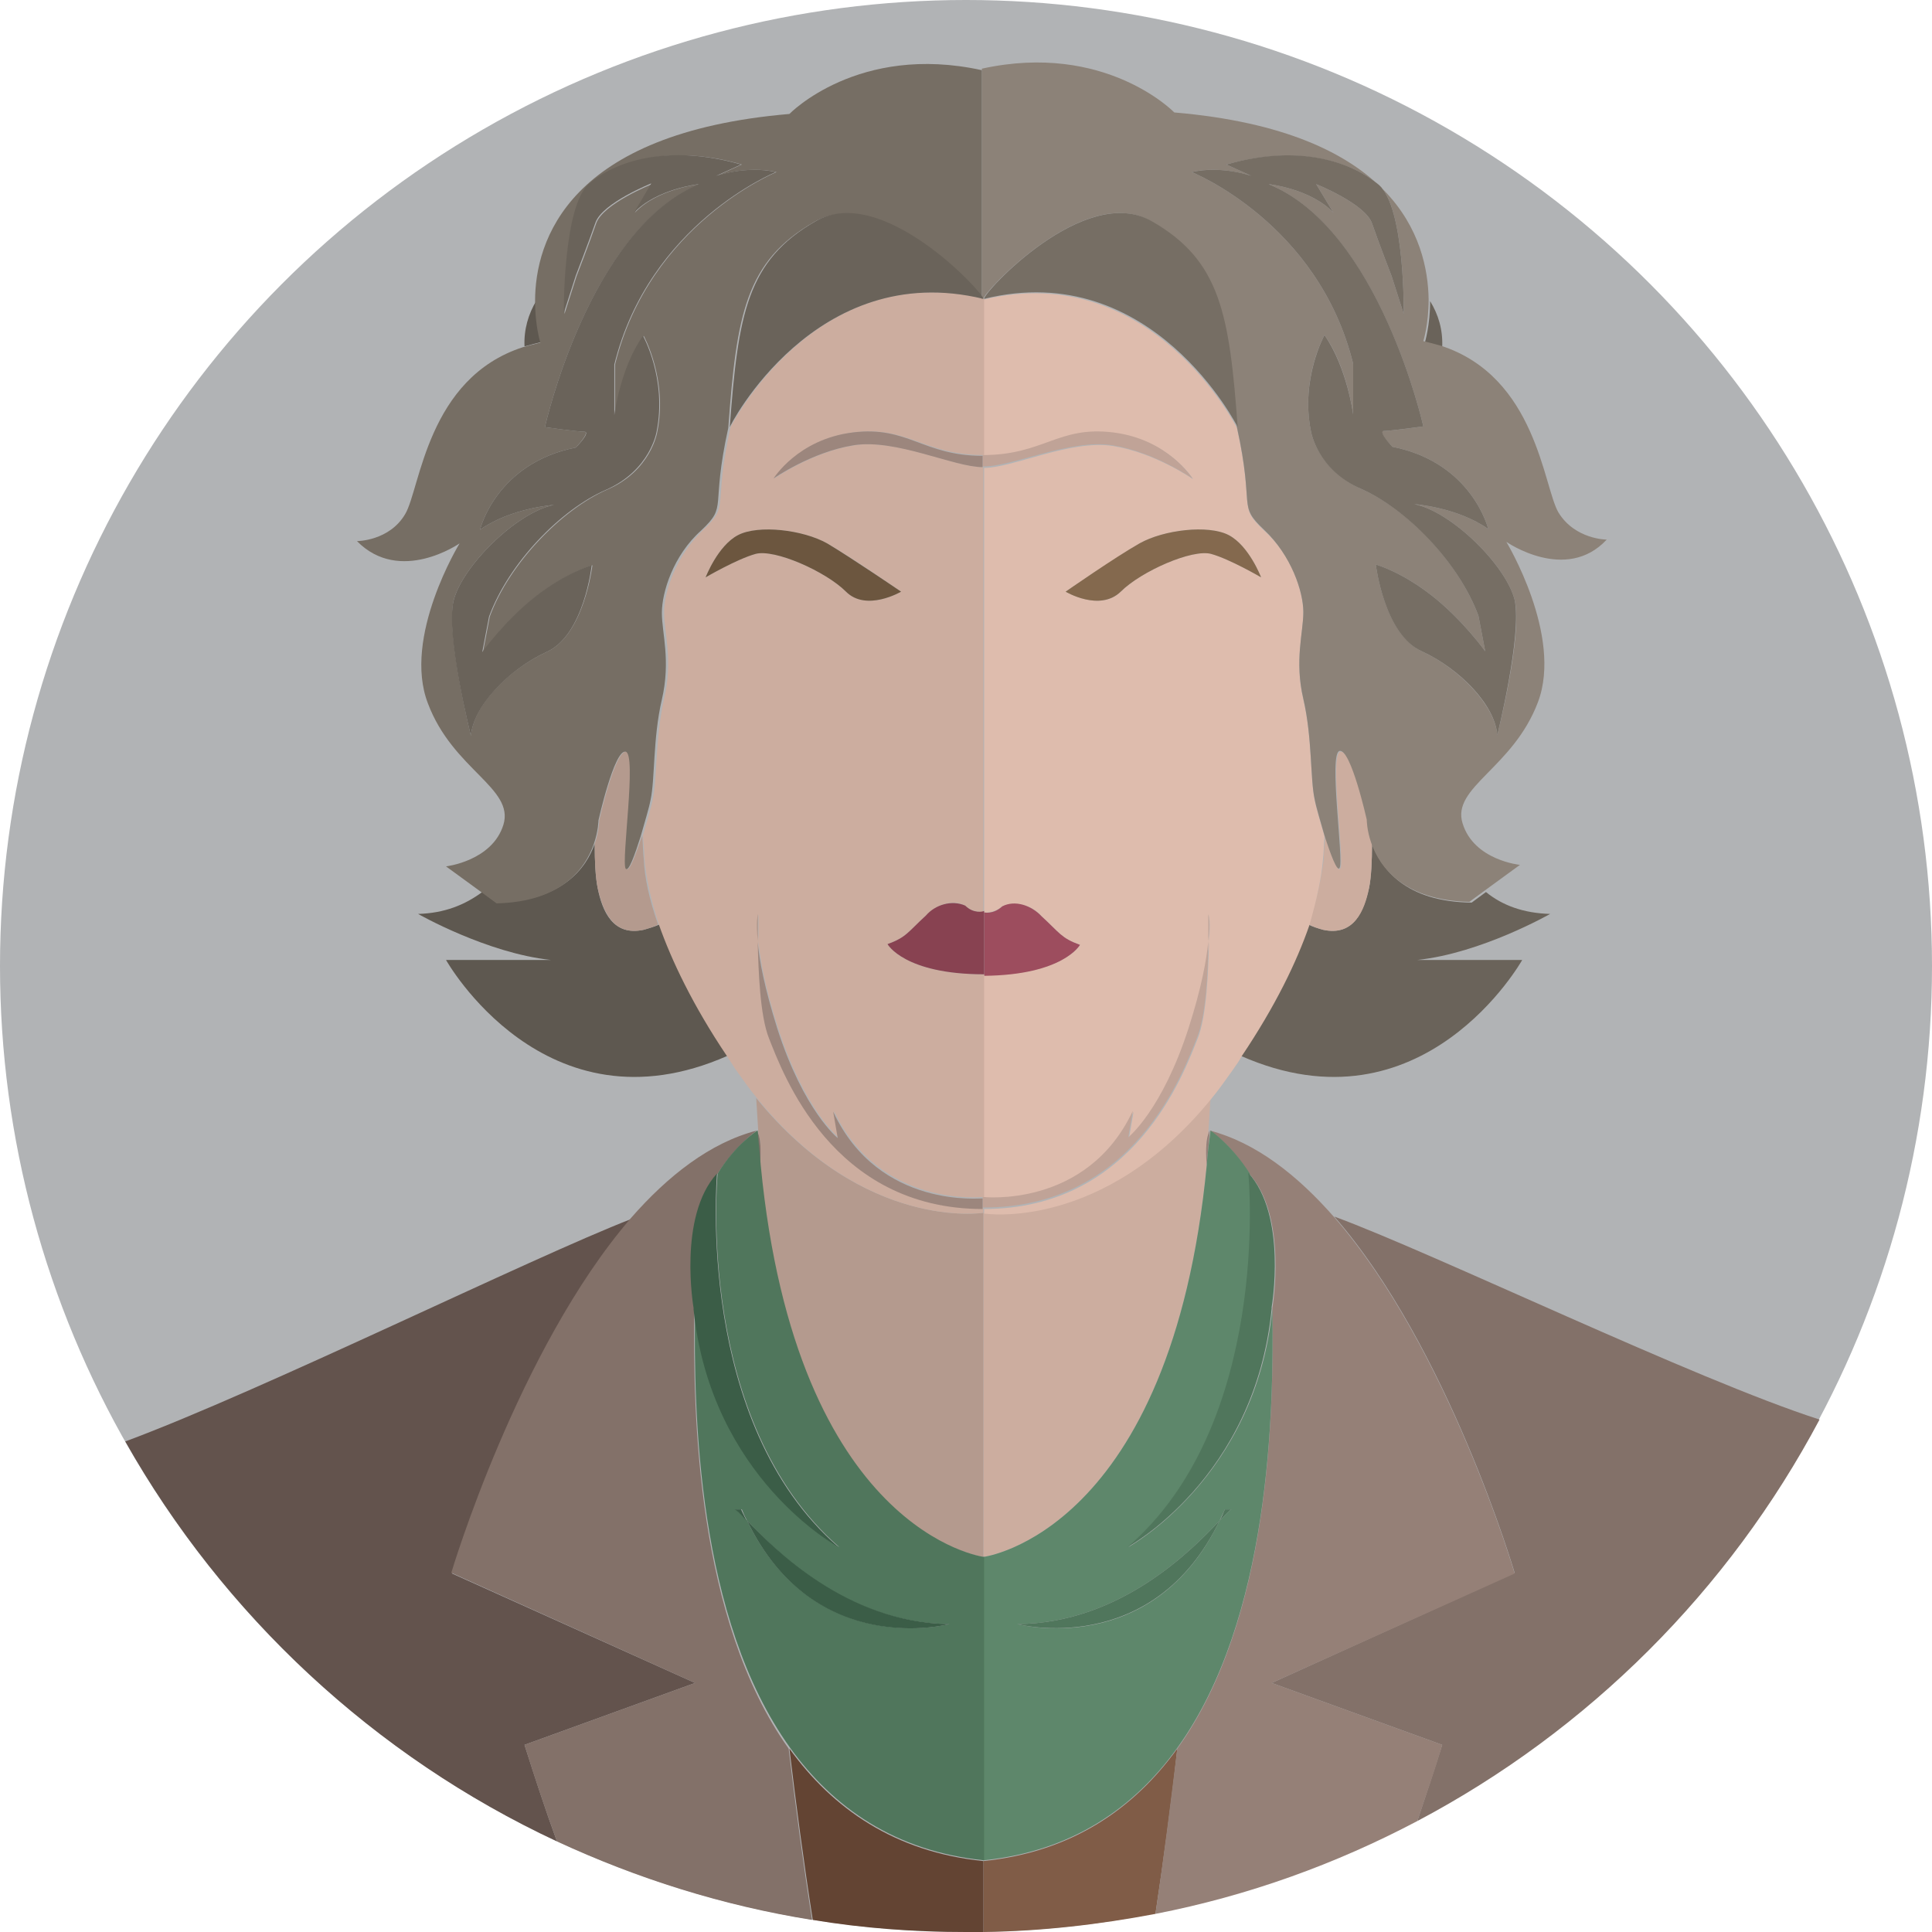 <svg xmlns="http://www.w3.org/2000/svg" width="256" height="256"><circle fill="#B1B3B5" cx="128" cy="128" r="128"/><path fill="#6A635A" d="M188.8 45.4c.8.2 1.6.4 2.3.6.1-2.3-.5-4.3-1.6-6.1 0 3.2-.7 5.5-.7 5.5zm-7 66.4c0 2.3-.1 4.4-.4 5.9-.7 3-2 6.4-6.1 5.5-.7-.2-1.4-.4-1.9-.7-1.7 4.8-4.5 10.7-9 17.4 24.2 10.7 37.3-12.7 37.3-12.7h-13.9c8.5-.9 17.6-6.1 17.6-6.1-3.5-.1-6.3-1.1-8.5-2.9l-1.9 1.4c-8.9-.1-12-4.6-13.2-7.8z"/><path fill="#5E5850" d="M130.3 39.6v60.6-77.3 8.9zm-45 83.6c-4.1.9-5.5-2.5-6.1-5.5-.3-1.4-.4-3.6-.4-5.9-1.1 3.2-4.3 7.6-13 7.8l-1.9-1.4c-2.3 1.7-5 2.8-8.5 2.9 0 0 9.1 5.2 17.6 6.1H59.1s13.1 23.4 37.3 12.7c-4.5-6.7-7.3-12.5-9-17.4-.7.3-1.4.5-2.1.7zM71.1 39.8c-1.1 1.8-1.7 3.9-1.6 6.1.7-.2 1.5-.4 2.3-.6 0 .1-.7-2.2-.7-5.5z"/><path fill="#CCAD9F" d="M130.3 160.7v45.6c.1 0 24.9-3.2 29.6-51.9-.2-2.3 0-3.6.2-4.1l.3-4.8c-14.4 17.7-30.1 15.2-30.1 15.2z"/><path fill="#837169" d="M176.8 161.2c15.1 17.3 23.9 47.2 23.9 47.2L168.5 223l22.6 8.2c-1.1 3.5-2.2 6.8-3.3 10.1 22.7-12 41.3-30.6 53.3-53.2-16.5-5.3-51.2-22.1-64.3-26.9z"/><path fill="#805C47" d="M130.3 246.6v9.4c7.8-.1 15.4-1 22.8-2.4 1.1-7.3 2.1-14.7 2.9-21.9-5.7 7.9-13.9 13.7-25.7 14.9z"/><path fill="#CCAD9F" d="M173.4 122.5c.6.3 1.2.5 1.9.7 4.1.9 5.5-2.5 6.1-5.5.3-1.4.4-3.6.4-5.9-.6-1.8-.6-3.1-.6-3.1s-2.1-9.4-3.6-9.1c-1.5.3.6 14.5 0 15.5-.4.5-1.2-1.8-2-4.3-.1 1.3-.2 2.4-.2 3.1-.3 2.4-.9 5.2-2 8.6z"/><path fill="#DEBCAD" d="M175.3 113.9c.1-.8.1-1.8.2-3.1-.5-1.8-1.1-3.7-1.3-4.8-.6-2.7-.3-8.2-1.5-13.3-1.2-5.2 0-8.8 0-11.5s-1.5-7.6-5.2-10.9c-3.6-3.4-1.2-2.7-3.6-13.6 0 0-11.3-22.4-33.6-17v20.7c8 0 10-3.9 17.3-3 7.3.9 10.5 6.1 10.5 6.1s-5-3.5-10.6-4.4-13.3 2.9-17.1 2.9v58.9s1.2.2 2.4-.8c1.8-.8 4-.1 5.2 1.3 2.4 2.2 2.6 2.9 5.1 3.8 0 0-2.2 4-12.8 4v29.5s13.8 1.7 19.9-11.4l-.6 3.5s4.5-3.6 8-14.5c1.7-5.4 2.4-9.1 2.6-11.5v-3.6s.2 1.1 0 3.6c-.1 3.9-.3 9.8-1.5 12.8-1.8 4.5-8.3 22.6-28.3 22.6v.6s15.7 2.5 30.1-15.2c1-1.2 1.9-2.5 2.9-3.9.4-.6.8-1.1 1.1-1.7 4.5-6.7 7.3-12.5 9-17.4 1-3.5 1.6-6.3 1.8-8.7zm-14.8-40.5c-2.5-.7-9.3 2.3-12 5-2.7 2.7-7.3 0-7.3 0s6.6-4.5 9.8-6.4c3.2-1.8 9.1-2.5 11.8-1.1 2.7 1.4 4.3 5.6 4.3 5.6s-4.1-2.4-6.6-3.1z"/><path fill="#84694E" d="M162.8 70.9c-2.7-1.4-8.6-.7-11.8 1.1-3.2 1.8-9.8 6.4-9.8 6.4s4.5 2.7 7.3 0c2.7-2.7 9.5-5.7 12-5 2.5.7 6.6 3.1 6.6 3.1s-1.6-4.2-4.3-5.6z"/><path fill="#9D4D5E" d="M143.1 125.2c-2.5-.9-2.7-1.6-5.1-3.8-1.3-1.4-3.5-2.2-5.2-1.3-1.2 1.1-2.4.8-2.4.8v8.4c10.5-.1 12.7-4.1 12.7-4.1z"/><path fill="#8C8278" d="M130.3 39.6c-.1-.7 13.4-15.4 22.2-10.3 9.1 5.2 10.3 12.3 11.4 27.3 2.4 10.9 0 10.2 3.6 13.6 3.6 3.4 5.2 8.2 5.2 10.9s-1.2 6.4 0 11.5c1.2 5.2.9 10.6 1.5 13.3.2 1.1.8 3 1.3 4.8.8 2.5 1.7 4.9 2 4.3.6-.9-1.5-15.2 0-15.5 1.5-.3 3.6 9.1 3.6 9.1s0 1.4.6 3.1c1.1 3.2 4.3 7.6 13 7.8l1.9-1.4 4.8-3.5s-6.1-.6-7.6-5.5c-1.5-4.8 6.7-7.3 10-16.1s-4.2-21.2-4.2-21.2 7.9 5.5 13.3-.3c0 0-4.2 0-6.4-3.6-2-3.4-2.9-18-15.6-22.1-.7-.2-1.5-.4-2.3-.6 0 0 .7-2.2.7-5.5-.1-8-4.4-22.3-33.7-24.8 0 0-9.1-9.4-25.5-5.8v30.5zm27.6-16.8c3.9-.9 7.9.5 7.9.5l-3.3-1.5c9.7-2.7 16.7-.3 20.2 2.7s3.3 17.1 3.3 17.1l-1.6-5s-1.7-4.4-2.6-7c-.9-2.6-7.4-5.2-7.4-5.2l2.3 3.8c-3-3.2-8.6-3.8-8.6-3.8 14.7 6.1 20.5 32.1 20.5 32.1s-4.2.6-5.2.6 1.1 2.1 1.1 2.1c10.6 2.1 12.7 10.9 12.7 10.9-4.1-2.9-9.8-3.3-9.8-3.3 5 1 12.2 8.2 13.3 12.7 1.1 4.5-2.3 17.9-2.3 17.9-.3-3.9-5-8.8-10-11.1-5-2.3-6.1-11.5-6.1-11.5s3.3.9 7.4 4.1 7.1 7.4 7.1 7.4l-.9-4.7c-2.6-7.1-9.5-14.2-15.5-16.8-5.9-2.6-6.7-7.7-6.7-7.7-1.4-7 1.8-12.7 1.8-12.7 3 4.2 3.8 10.5 3.8 10.5v-6.7c-4.6-18.7-21.4-25.4-21.4-25.4zm-27.6 16.8z"/><path fill="#766E64" d="M130.4 39.6c22.3-5.5 33.6 17 33.6 17-1.1-15-2.3-22.1-11.4-27.3-8.9-5.1-22.4 9.6-22.2 10.3-.1 0-.1 0 0 0-.1 0-.1 0 0 0-.1 0-.1 0 0 0zm48.9 8.6v6.7s-.8-6.2-3.8-10.5c0 0-3.2 5.8-1.8 12.7 0 0 .8 5.2 6.7 7.7 5.9 2.6 12.9 9.7 15.5 16.8l.9 4.7s-3-4.2-7.1-7.4-7.4-4.1-7.4-4.1 1.1 9.3 6.1 11.5c5 2.3 9.7 7.1 10 11.1 0 0 3.3-13.3 2.3-17.9-1.1-4.5-8.3-11.7-13.3-12.7 0 0 5.7.4 9.8 3.3 0 0-2.1-8.8-12.7-10.9 0 0-2-2.1-1.1-2.1s5.2-.6 5.2-.6-5.8-26.1-20.5-32.1c0 0 5.6.6 8.6 3.8l-2.3-3.8s6.5 2.6 7.4 5.2c.9 2.6 2.6 7 2.6 7l1.6 5s.2-14.1-3.3-17.1-10.5-5.5-20.2-2.7l3.3 1.5s-3.9-1.4-7.9-.5c0 0 16.8 6.7 21.4 25.4z"/><path fill="#C0A397" d="M147.4 59c5.6.9 10.6 4.4 10.6 4.4s-3.2-5.2-10.5-6.1c-7.3-.9-9.2 3-17.3 3v1.5c3.9.1 11.6-3.7 17.2-2.8zm12.7 62.1v3.6c.3-2.5 0-3.6 0-3.6zm-1.5 16.4c1.2-2.9 1.5-8.9 1.5-12.8-.2 2.4-.9 6.2-2.6 11.5-3.5 10.9-8 14.5-8 14.5l.6-3.5c-6.1 13-19.9 11.4-19.9 11.4v1.4c20.1.1 26.6-18 28.4-22.5z"/><path fill="#958077" d="M159.9 154.4c.1-1.5.3-3 .4-4.6 0 0-.1.1-.2.5-.2.5-.4 1.8-.2 4.1z"/><path fill="#958077" d="M168.5 223l32.2-14.5s-8.8-29.9-23.9-47.2c-4.9-5.6-10.4-9.9-16.5-11.5 0 0 2.9 1.9 5.2 5.7 5.2 5.7 3.1 17.8 3.1 17.8v.2c.2 13.9-.3 41.1-12.6 58.2-.9 7.2-1.8 14.6-2.9 21.9 12.3-2.4 23.9-6.6 34.7-12.3 1.1-3.3 2.3-6.6 3.3-10.1l-22.6-8.2z"/><path fill="#5E876B" d="M130.3 246.6zm29.6-92.2c-4.7 48.7-29.5 51.9-29.6 51.9v40.2c11.8-1.2 20-7 25.7-14.9 12.3-17.1 12.8-44.4 12.6-58.2-2.2 22.4-19.1 31.6-19.1 31.6 19-16.5 16.1-48.9 16.1-49.5-2.4-3.8-5.2-5.7-5.2-5.7-.2 1.5-.4 3.1-.5 4.6zm1.7 47.1c.2-.5.5-1 .7-1.5h.9c-.2 0-.7.6-1.6 1.5-8.9 18.5-26.8 13.7-26.8 13.7 13.7-.1 23.2-9.9 26.8-13.7z"/><path fill="#50765C" d="M149.4 205s16.9-9.1 19.1-31.6v-.2s2.1-12.1-3.1-17.8c.1.7 3 33.2-16 49.6zm-14.6 10.2s17.9 4.7 26.8-13.7c-3.6 3.8-13.1 13.6-26.8 13.7zm28.4-15.2h-.9c-.2.5-.4 1-.7 1.5.9-.9 1.4-1.5 1.6-1.5z"/><path fill="#B49A8E" d="M100.7 154.4c4.7 48.7 29.5 51.9 29.6 51.9v-45.6s-15.7 2.5-30.1-15.2c.1 1.5.2 3.1.3 4.8.2.5.4 1.8.2 4.1z"/><path fill="#63534D" d="M92.1 223l-32.2-14.5s8.8-29.6 23.8-47c-13.4 5.2-48.8 22.7-67.1 29.5 13 23 33 41.7 57.2 53-1.5-4.1-2.9-8.4-4.3-12.8l22.6-8.2z"/><path fill="#634433" d="M130.3 246.6c-11.8-1.2-20-7-25.7-14.9.9 7.5 1.9 15.1 3.1 22.7 6.6 1.1 13.4 1.6 20.3 1.6h2.3v-9.4z"/><path fill="#B49A8E" d="M83 115.1c-.6-.9 1.5-15.2 0-15.5-1.5-.3-3.6 9.1-3.6 9.1s0 1.4-.6 3.1c0 2.3.1 4.4.4 5.9.7 3 2 6.4 6.1 5.5.7-.2 1.4-.4 1.9-.7-1.2-3.4-1.8-6.3-1.9-8.7-.1-.8-.1-1.8-.2-3.1-.9 2.6-1.7 4.9-2.1 4.4z"/><path fill="#CCAD9F" d="M130.3 160.7v-.6c-20 0-26.5-18-28.3-22.6-1.2-2.9-1.5-8.9-1.5-12.8-.2-2.5 0-3.6 0-3.6v3.6c.2 2.4.9 6.2 2.6 11.5 3.5 10.9 8 14.5 8 14.5l-.6-3.5c6.1 13 19.9 11.4 19.9 11.4v-29.5c-10.6 0-12.8-4-12.8-4 2.5-.9 2.7-1.6 5.1-3.8 1.3-1.4 3.5-2.2 5.2-1.3 1.2 1.1 2.4.8 2.4.8V61.9c-3.8 0-11.5-3.8-17.1-2.9s-10.6 4.4-10.6 4.4 3.2-5.2 10.5-6.1 9.2 3 17.3 3V39.6c-22.3-5.5-33.6 17-33.6 17-2.4 10.9 0 10.2-3.6 13.6-3.6 3.4-5.2 8.2-5.2 10.9s1.2 6.4 0 11.5c-1.2 5.2-.9 10.6-1.5 13.3-.2 1.1-.8 3-1.3 4.8.1 1.3.2 2.4.2 3.1.2 2.4.8 5.3 1.9 8.7 1.7 4.8 4.5 10.7 9 17.4.4.6.7 1.1 1.1 1.7 1 1.4 1.9 2.7 2.9 3.9 14.3 17.7 30 15.2 30 15.2zM97.8 70.9c2.7-1.4 8.6-.7 11.8 1.1 3.2 1.8 9.8 6.4 9.8 6.4s-4.5 2.7-7.3 0c-2.7-2.7-9.5-5.7-12-5-2.5.7-6.6 3.1-6.6 3.1s1.6-4.2 4.3-5.6z"/><path fill="#6C563F" d="M112.1 78.4c2.7 2.7 7.3 0 7.3 0s-6.6-4.5-9.8-6.4c-3.2-1.8-9.1-2.5-11.8-1.1-2.7 1.4-4.3 5.6-4.3 5.6s4.1-2.4 6.6-3.1c2.5-.7 9.3 2.3 12 5z"/><path fill="#884251" d="M127.9 120c-1.8-.8-4-.1-5.2 1.3-2.4 2.2-2.6 2.9-5.1 3.8 0 0 2.2 4 12.8 4v-8.4c-.1.1-1.4.4-2.5-.7z"/><path fill="#766E64" d="M78.7 111.8c.6-1.8.6-3.1.6-3.1s2.1-9.4 3.6-9.1c1.5.3-.6 14.5 0 15.5.4.5 1.2-1.8 2-4.3.5-1.8 1.1-3.7 1.3-4.8.6-2.7.3-8.2 1.5-13.3 1.2-5.2 0-8.8 0-11.5s1.5-7.6 5.2-10.9c3.6-3.4 1.2-2.7 3.6-13.6 1.1-15 2.3-22.1 11.4-27.3 8.8-5.1 22.4 9.6 22.2 10.3V9.3c-16.4-3.6-25.5 5.8-25.5 5.8-29.3 2.5-33.7 16.8-33.7 24.8 0 3.3.7 5.5.7 5.5-.8.2-1.6.4-2.3.6-12.7 4.1-13.6 18.7-15.6 22.1-2.1 3.6-6.4 3.6-6.4 3.6 5.7 5.8 13.6.3 13.6.3s-7.6 12.4-4.2 21.2c3.3 8.8 11.5 11.2 10 16.1-1.5 4.8-7.6 5.5-7.6 5.5l4.8 3.5 1.9 1.4c8.7-.2 11.8-4.7 12.9-7.9zM62.4 97.5s-3.3-13.3-2.3-17.9c1.1-4.5 8.3-11.7 13.3-12.7 0 0-5.7.4-9.8 3.3 0 0 2.1-8.8 12.7-10.9 0 0 2-2.1 1.1-2.1s-5.2-.6-5.2-.6S78 30.5 92.7 24.4c0 0-5.6.6-8.6 3.8l2.3-3.8S79.9 27 79 29.6c-.9 2.6-2.6 7-2.6 7l-1.6 5s-.2-14.1 3.3-17.1 10.5-5.5 20.2-2.7L95 23.3s3.9-1.4 7.9-.5c0 0-16.8 6.8-21.4 25.5V55s.8-6.2 3.8-10.5c0 0 3.2 5.8 1.8 12.7 0 0-.8 5.2-6.7 7.7-5.9 2.6-12.9 9.7-15.5 16.8l-.9 4.7s3-4.2 7.1-7.4 7.4-4.1 7.4-4.1-1.1 9.3-6.1 11.5c-5 2.3-9.7 7.1-10 11.1zm67.9-57.9z"/><path fill="#6A635A" d="M130.3 39.6c.1-.7-13.4-15.4-22.2-10.3-9.1 5.2-10.3 12.3-11.4 27.3-.1 0 11.3-22.4 33.6-17zM78.4 74.9s-3.3.9-7.4 4.1-7.1 7.4-7.1 7.4l.9-4.7c2.6-7.1 9.5-14.2 15.5-16.8 5.9-2.6 6.7-7.7 6.7-7.7 1.4-7-1.8-12.7-1.8-12.7-3 4.2-3.8 10.5-3.8 10.5v-6.7c4.6-18.7 21.4-25.5 21.4-25.5-3.9-.9-7.9.5-7.9.5l3.3-1.5c-9.8-2.8-16.8-.4-20.2 2.6s-3.3 17.1-3.3 17.1l1.6-5s1.7-4.4 2.6-7c.9-2.6 7.4-5.2 7.4-5.2L84 28.2c3-3.2 8.6-3.8 8.6-3.8C78 30.5 72.2 56.6 72.2 56.6s4.2.6 5.2.6-1.1 2.1-1.1 2.1c-10.6 2.1-12.7 10.9-12.7 10.9 4.1-2.9 9.8-3.3 9.8-3.3-5 1-12.2 8.2-13.3 12.7-1.1 4.5 2.3 17.9 2.3 17.9.3-3.9 5-8.8 10-11.1 5-2.2 6-11.5 6-11.5z"/><path fill="#9C867D" d="M113 57.3c-7.3.9-10.5 6.1-10.5 6.1s5-3.5 10.6-4.4 13.3 2.9 17.1 2.9v-1.5c-7.9 0-9.9-4-17.2-3.1zm-12.6 63.8s-.2 1.1 0 3.6v-3.6zm10 26.2l.6 3.5s-4.5-3.6-8-14.5c-1.7-5.4-2.4-9.1-2.6-11.5.1 3.9.3 9.8 1.5 12.8 1.8 4.5 8.3 22.6 28.3 22.6v-1.4c.1-.1-13.7 1.6-19.8-11.5z"/><path fill="#837169" d="M100.7 154.4c.2-2.3 0-3.6-.2-4.1-.1-.3-.2-.5-.2-.5.1 1.5.3 3.1.4 4.6z"/><path fill="#837169" d="M92 173.5v-.2s-2.1-12.1 3.1-17.8c2.4-3.8 5.2-5.7 5.2-5.7-6.2 1.6-11.8 6-16.7 11.6-15 17.4-23.8 47-23.8 47L92.1 223l-22.6 8.2c1.4 4.5 2.8 8.7 4.3 12.8 10.6 4.9 21.9 8.5 33.8 10.4-1.2-7.6-2.2-15.2-3.1-22.7-12.2-17.1-12.7-44.4-12.5-58.2z"/><path fill="#50765C" d="M95.1 155.5c-.1.6-2.9 33 16.1 49.5 0 0-16.9-9.1-19.1-31.6-.2 13.9.3 41.1 12.6 58.2 5.7 7.9 13.9 13.7 25.7 14.9v-40.2c-.1 0-24.9-3.2-29.6-51.9-.1-1.5-.3-3-.4-4.6-.1 0-3 1.9-5.3 5.7zm3.2 44.5c.2.5.4 1 .7 1.5 3.6 3.8 13.1 13.6 26.8 13.7 0 0-17.9 4.7-26.8-13.7-.9-.9-1.4-1.5-1.6-1.5h.9z"/><path fill="#3B5D47" d="M111.1 205c-19-16.5-16.1-48.9-16.1-49.5-5.2 5.7-3.1 17.8-3.1 17.8v.2c2.3 22.4 19.2 31.5 19.2 31.5zm14.7 10.2c-13.7-.2-23.2-10-26.8-13.7 8.9 18.5 26.8 13.7 26.8 13.7zm-26.9-13.7c-.2-.5-.5-1-.7-1.5h-.9c.2 0 .8.6 1.6 1.5z"/></svg>